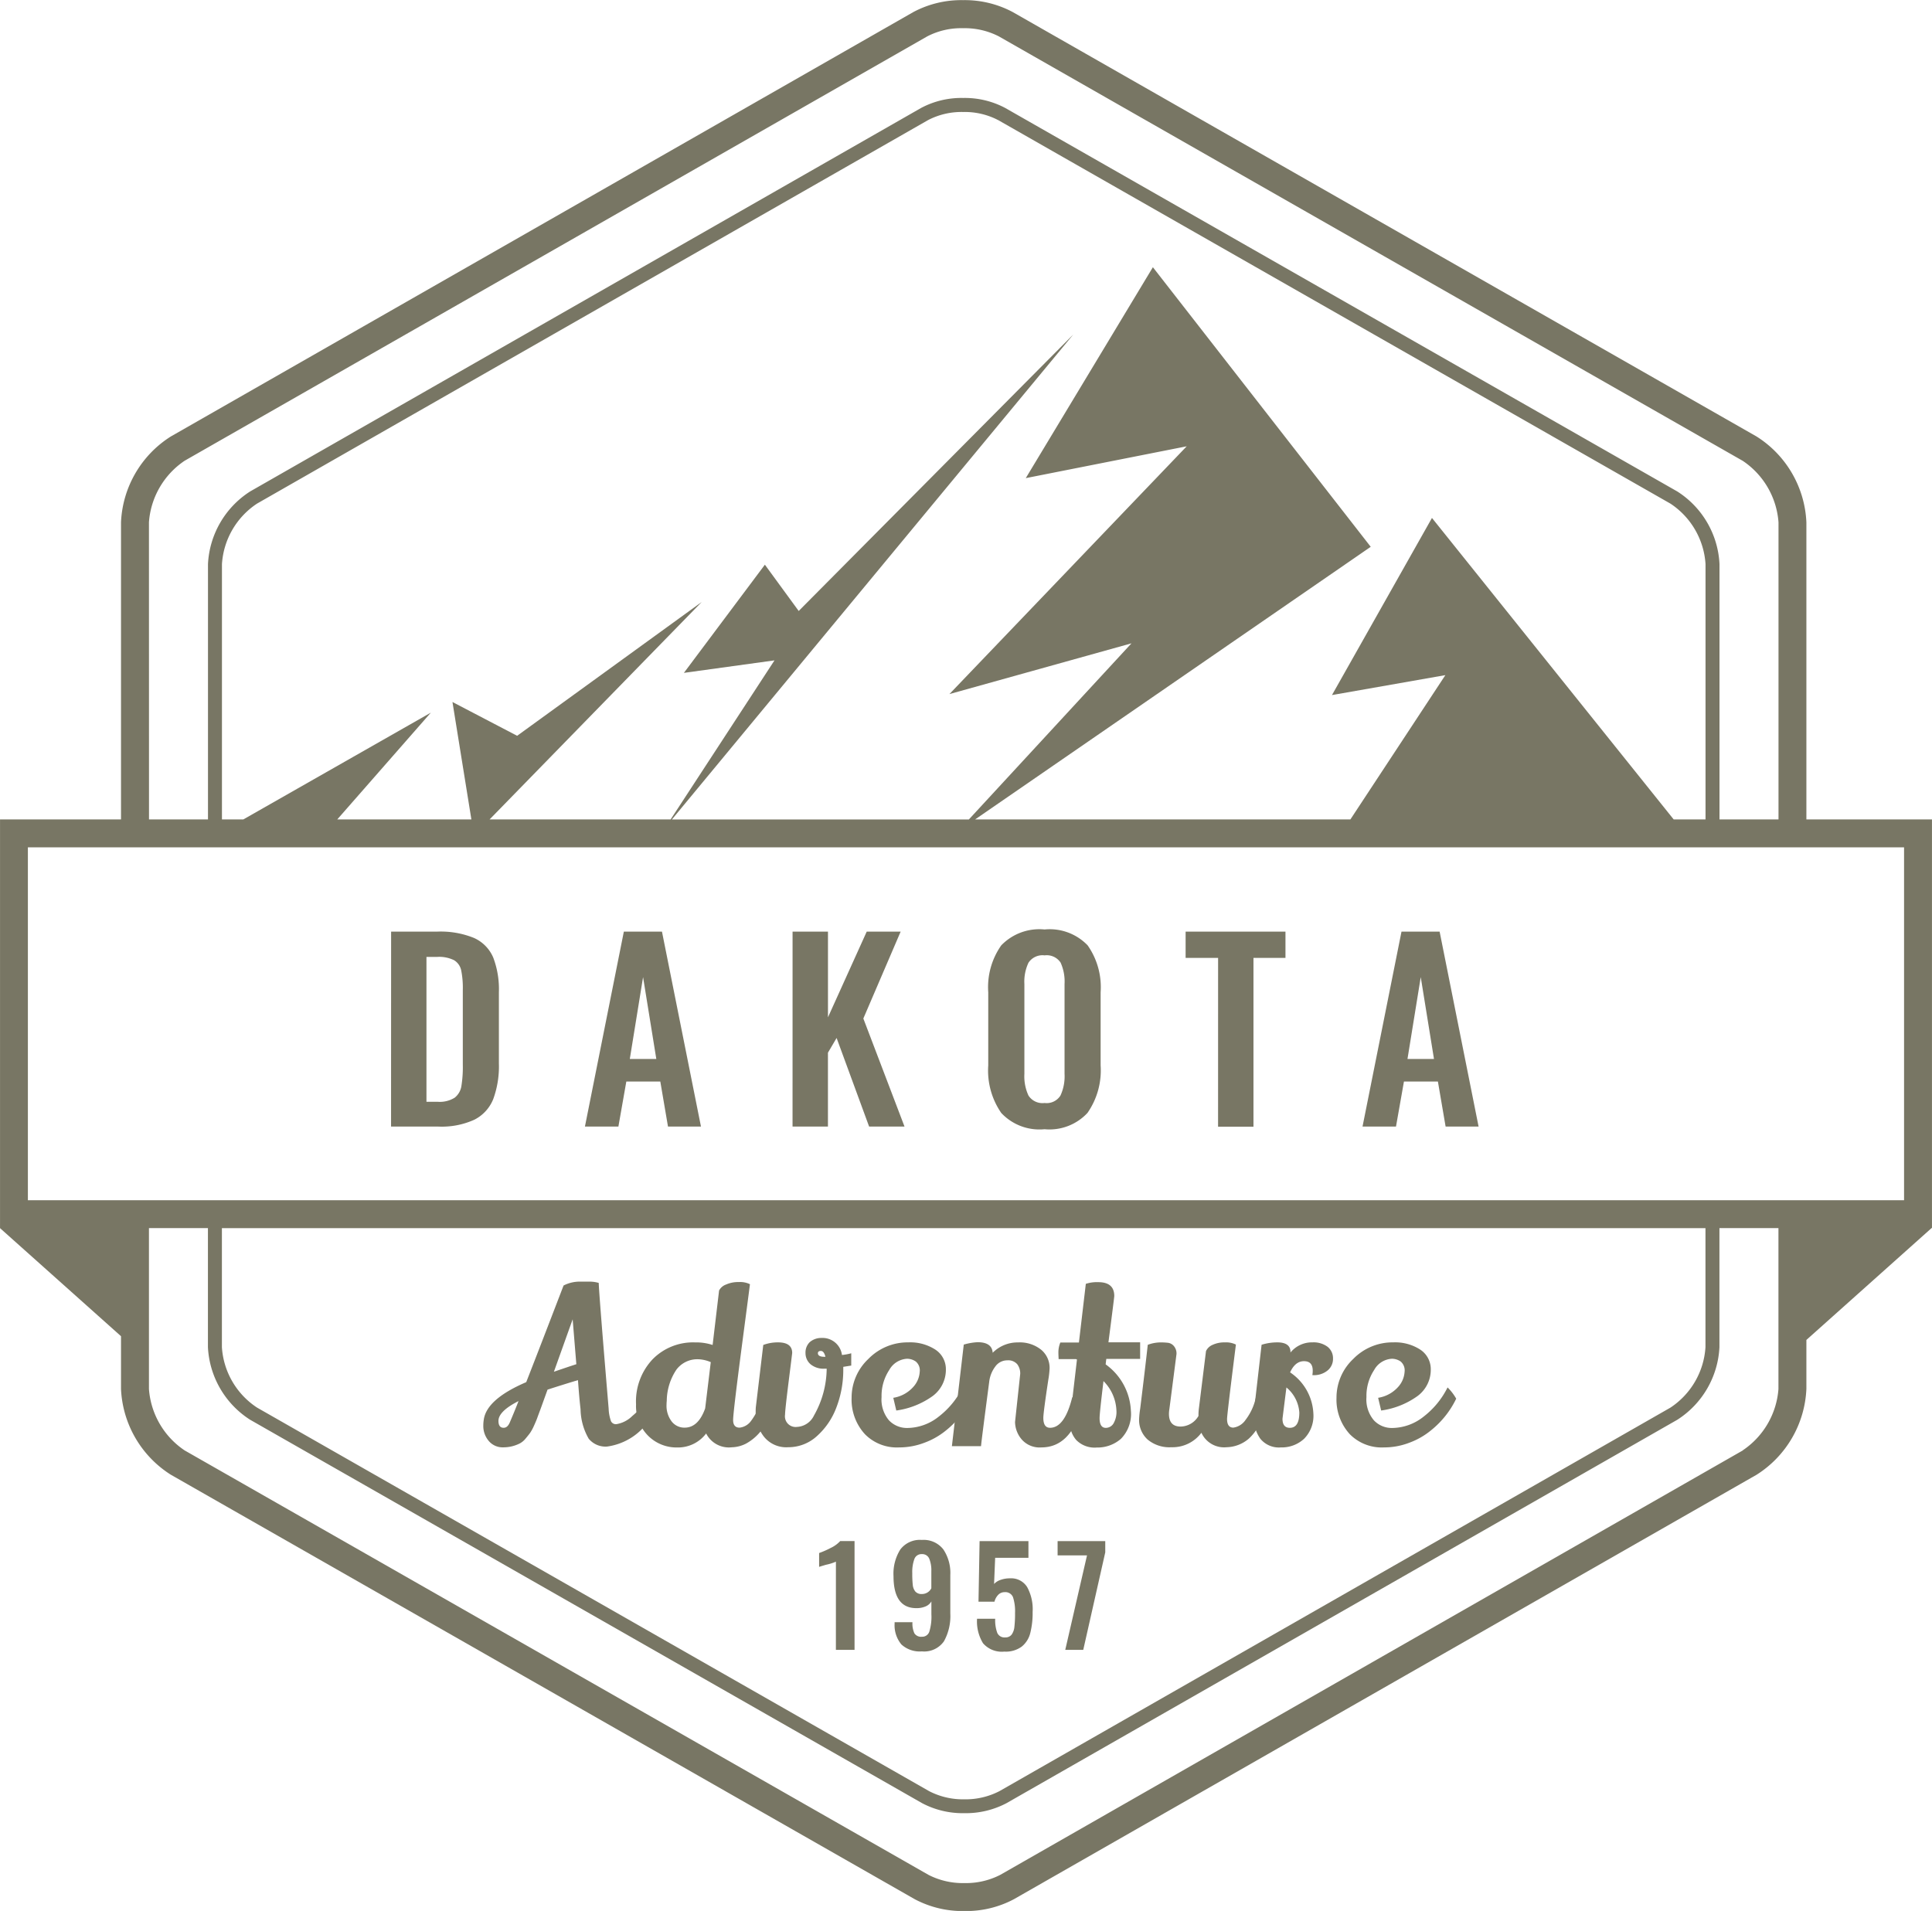 <svg id="Group_40" data-name="Group 40" xmlns="http://www.w3.org/2000/svg" width="70.95" height="70.181" viewBox="0 0 70.95 70.181">
  <g id="Group_35" data-name="Group 35" transform="translate(14.363 34.136)">
    <path id="Path_63" data-name="Path 63" d="M-2283.251,2412.329h1.687a3.242,3.242,0,0,1,1.363.235,1.382,1.382,0,0,1,.7.716,3.274,3.274,0,0,1,.208,1.277v2.608a3.5,3.5,0,0,1-.208,1.316,1.453,1.453,0,0,1-.694.756,2.887,2.887,0,0,1-1.317.252h-1.741Zm1.706,6.249a1.035,1.035,0,0,0,.627-.149.675.675,0,0,0,.247-.42,4.433,4.433,0,0,0,.053-.8v-2.74a3.257,3.257,0,0,0-.061-.726.569.569,0,0,0-.261-.365,1.238,1.238,0,0,0-.624-.12h-.389v5.321Z" transform="translate(2283.251 -2412.25)" fill="#787664"/>
    <path id="Path_64" data-name="Path 64" d="M-2272.664,2412.329h1.4l1.432,7.159h-1.211l-.282-1.653h-1.248l-.291,1.653h-1.229Zm1.192,4.676-.486-3.006-.487,3.006Z" transform="translate(2281.211 -2412.25)" fill="#787664"/>
    <path id="Path_65" data-name="Path 65" d="M-2264.281,2412.329h1.3v3.147l1.423-3.147h1.246l-1.37,3.191,1.512,3.968h-1.3l-1.194-3.253-.318.54v2.713h-1.3Z" transform="translate(2279.024 -2412.25)" fill="#787664"/>
    <path id="Path_66" data-name="Path 66" d="M-2254.558,2418.966a2.738,2.738,0,0,1-.478-1.745v-2.687a2.669,2.669,0,0,1,.478-1.724,1.943,1.943,0,0,1,1.59-.583,1.933,1.933,0,0,1,1.582.583,2.675,2.675,0,0,1,.477,1.724v2.687a2.732,2.732,0,0,1-.482,1.742,1.906,1.906,0,0,1-1.578.6A1.919,1.919,0,0,1-2254.558,2418.966Zm2.174-.64a1.681,1.681,0,0,0,.15-.795v-3.3a1.681,1.681,0,0,0-.145-.787.61.61,0,0,0-.588-.266.615.615,0,0,0-.592.271,1.63,1.63,0,0,0-.15.782v3.3a1.681,1.681,0,0,0,.15.795.613.613,0,0,0,.592.274A.6.6,0,0,0-2252.384,2418.326Z" transform="translate(2276.965 -2412.227)" fill="#787664"/>
    <path id="Path_67" data-name="Path 67" d="M-2244.517,2413.293h-1.193v-.964h3.667v.964h-1.175v6.2h-1.3Z" transform="translate(2274.887 -2412.25)" fill="#787664"/>
    <path id="Path_68" data-name="Path 68" d="M-2235.92,2412.329h1.4l1.431,7.159h-1.211l-.283-1.653h-1.247l-.292,1.653h-1.229Zm1.193,4.676-.486-3.006-.487,3.006Z" transform="translate(2273.025 -2412.25)" fill="#787664"/>
  </g>
  <g id="Group_37" data-name="Group 37" transform="translate(17.743 47.076)">
    <g id="Group_36" data-name="Group 36">
      <path id="Path_69" data-name="Path 69" d="M-2274.355,2434.927a.8.8,0,0,1-.67-.288,2.237,2.237,0,0,1-.3-1.083c-.032-.273-.063-.629-.095-1.069q-.555.167-1.117.349l-.269.745c-.054.142-.091.244-.111.3s-.06.152-.115.274a1.755,1.755,0,0,1-.143.266c-.039.054-.095.125-.166.209a.686.686,0,0,1-.218.183,1.335,1.335,0,0,1-.61.142.662.662,0,0,1-.527-.234.846.846,0,0,1-.2-.574,1.294,1.294,0,0,1,.016-.2q.1-.76,1.56-1.386.413-1.053,1.371-3.549a1.3,1.3,0,0,1,.641-.142h.361a1.185,1.185,0,0,1,.29.047q.007.372.364,4.618a1.508,1.508,0,0,0,.087.463.2.2,0,0,0,.19.107,1.076,1.076,0,0,0,.59-.3,3.234,3.234,0,0,0,.661-.752l.221.539-.189.253A2.224,2.224,0,0,1-2274.355,2434.927Zm-3.985-.943c0,.17.064.253.19.253.1,0,.172-.068.23-.205s.174-.406.317-.776Q-2278.339,2433.63-2278.34,2433.984Zm2.725-3.731-.689,1.926q.554-.19.824-.277Z" transform="translate(2278.902 -2428.876)" fill="#787664"/>
      <path id="Path_70" data-name="Path 70" d="M-2268.367,2428.977a1.092,1.092,0,0,1,.467-.09.823.823,0,0,1,.408.079q-.079.618-.254,1.94-.364,2.764-.364,3.046t.238.282a.6.6,0,0,0,.427-.257,2.455,2.455,0,0,0,.4-.844,1.174,1.174,0,0,1,.309.467,1.811,1.811,0,0,1-.9,1.22,1.2,1.2,0,0,1-.522.135.936.936,0,0,1-.943-.507,1.292,1.292,0,0,1-1.054.514,1.475,1.475,0,0,1-1.081-.435,1.545,1.545,0,0,1-.439-1.149,2.254,2.254,0,0,1,.609-1.656,2.078,2.078,0,0,1,1.545-.619h.048a1.929,1.929,0,0,1,.61.095l.237-2A.464.464,0,0,1-2268.367,2428.977Zm-1.027,2.745a.959.959,0,0,0-.8.384,2.092,2.092,0,0,0-.353,1.145,1.143,1.143,0,0,0-.008.135.951.951,0,0,0,.186.618.589.589,0,0,0,.479.23q.5,0,.753-.706l.206-1.7A1.279,1.279,0,0,0-2269.393,2431.722Z" transform="translate(2277.29 -2428.878)" fill="#787664"/>
      <path id="Path_71" data-name="Path 71" d="M-2263.061,2434.087a2.661,2.661,0,0,1-.714,1.049,1.554,1.554,0,0,1-1.057.408,1.049,1.049,0,0,1-.892-.392,1.45,1.45,0,0,1-.3-.9c0-.068,0-.137.009-.205l.27-2.259a1.527,1.527,0,0,1,.539-.095q.522,0,.523.388,0,.016-.131,1.058c-.087.694-.131,1.1-.131,1.208a.392.392,0,0,0,.436.451.731.731,0,0,0,.626-.419,3.538,3.538,0,0,0,.467-1.72h-.071a.751.751,0,0,1-.507-.15.536.536,0,0,1-.2-.42.534.534,0,0,1,.151-.4.641.641,0,0,1,.435-.158.719.719,0,0,1,.753.626,2.26,2.26,0,0,0,.341-.063v.451l-.293.047v.135A3.832,3.832,0,0,1-2263.061,2434.087Zm-.678-2c0,.09.077.135.23.135h.047c-.036-.142-.092-.214-.166-.214S-2263.739,2432.038-2263.739,2432.09Z" transform="translate(2276.032 -2429.469)" fill="#787664"/>
      <path id="Path_72" data-name="Path 72" d="M-2259.233,2433.38a.909.909,0,0,0,.242-.567.421.421,0,0,0-.147-.373.566.566,0,0,0-.321-.1.8.8,0,0,0-.654.416,1.726,1.726,0,0,0-.28.99,1.186,1.186,0,0,0,.273.856.909.909,0,0,0,.678.28,1.873,1.873,0,0,0,1.141-.411,3.094,3.094,0,0,0,.887-1.078,1.862,1.862,0,0,1,.317.413,3.377,3.377,0,0,1-.927,1.164,2.723,2.723,0,0,1-.787.451,2.584,2.584,0,0,1-.939.175,1.643,1.643,0,0,1-1.251-.483,1.874,1.874,0,0,1-.492-1.339,1.948,1.948,0,0,1,.614-1.426,2.015,2.015,0,0,1,1.469-.61,1.7,1.7,0,0,1,.991.265.856.856,0,0,1,.388.718,1.2,1.2,0,0,1-.486.989,2.988,2.988,0,0,1-1.335.531l-.11-.467A1.24,1.24,0,0,0-2259.233,2433.38Z" transform="translate(2275.024 -2429.514)" fill="#787664"/>
      <path id="Path_73" data-name="Path 73" d="M-2254.435,2434.66l.19-1.766a.561.561,0,0,0-.11-.356.44.44,0,0,0-.369-.142.535.535,0,0,0-.435.226,1.146,1.146,0,0,0-.225.565c-.19,1.448-.291,2.234-.3,2.362h-1.07l.436-3.731a2.2,2.2,0,0,1,.507-.088c.354,0,.538.13.555.388a1.287,1.287,0,0,1,.93-.38,1.254,1.254,0,0,1,.852.27.865.865,0,0,1,.308.682,3.268,3.268,0,0,1-.047.419q-.182,1.2-.183,1.4,0,.364.246.364.539,0,.816-1.125a1.439,1.439,0,0,1,.325.452q-.421,1.393-1.458,1.394a.872.872,0,0,1-.729-.3A1.013,1.013,0,0,1-2254.435,2434.66Z" transform="translate(2273.968 -2429.512)" fill="#787664"/>
      <path id="Path_74" data-name="Path 74" d="M-2249.669,2429.4q0,.048-.214,1.7h1.164v.61h-1.243l-.024.2a2.215,2.215,0,0,1,.927,1.7,1.3,1.3,0,0,1-.368,1.037,1.31,1.31,0,0,1-.884.317.947.947,0,0,1-.752-.273.973.973,0,0,1-.237-.662,1.28,1.28,0,0,1,.015-.189l.246-2.107-.032-.016h-.642c0-.052-.008-.138-.008-.257a.936.936,0,0,1,.072-.353h.682l.253-2.154a1.282,1.282,0,0,1,.444-.062C-2249.87,2428.887-2249.669,2429.057-2249.669,2429.4Zm.079,4.2a1.619,1.619,0,0,0-.475-1.076q-.143,1.178-.143,1.362c0,.238.077.356.229.356a.33.33,0,0,0,.277-.154A.839.839,0,0,0-2249.59,2433.6Z" transform="translate(2272.846 -2428.878)" fill="#787664"/>
      <path id="Path_75" data-name="Path 75" d="M-2244.353,2431.819q-.324,2.566-.325,2.732,0,.318.23.318a.65.65,0,0,0,.448-.282,2.077,2.077,0,0,0,.384-.843,1.523,1.523,0,0,1,.317.443,1.905,1.905,0,0,1-.578,1.085,1.293,1.293,0,0,1-.816.317.917.917,0,0,1-.927-.531,1.322,1.322,0,0,1-1.1.531,1.251,1.251,0,0,1-.879-.285.968.968,0,0,1-.309-.745,3.231,3.231,0,0,1,.04-.387q.182-1.474.278-2.344a1.351,1.351,0,0,1,.451-.088,2.16,2.16,0,0,1,.309.016.344.344,0,0,1,.2.119.419.419,0,0,1,.095.293l-.261,2.02a1.1,1.1,0,0,0-.016.174q0,.467.427.468a.771.771,0,0,0,.657-.389c0-.057,0-.15.016-.277l.261-2.107a.463.463,0,0,1,.238-.226,1.017,1.017,0,0,1,.456-.092A.812.812,0,0,1-2244.353,2431.819Z" transform="translate(2271.997 -2429.514)" fill="#787664"/>
      <path id="Path_76" data-name="Path 76" d="M-2240.324,2432.776q0-.347-.321-.347c-.215,0-.384.137-.51.411a1.924,1.924,0,0,1,.855,1.513,1.2,1.2,0,0,1-.341.926,1.206,1.206,0,0,1-.855.317.877.877,0,0,1-.753-.32,1.327,1.327,0,0,1-.238-.812c0-.1,0-.174.008-.223l.277-2.415a1.961,1.961,0,0,1,.578-.088c.322,0,.483.12.483.357v.016a1.013,1.013,0,0,1,.808-.373.858.858,0,0,1,.554.162.534.534,0,0,1,.2.432.548.548,0,0,1-.2.439.785.785,0,0,1-.527.171h-.032A.9.9,0,0,0-2240.324,2432.776Zm-.966.618q-.144,1.143-.144,1.15c0,.222.09.332.27.332.232,0,.348-.187.348-.561A1.311,1.311,0,0,0-2241.29,2433.394Z" transform="translate(2270.789 -2429.514)" fill="#787664"/>
      <path id="Path_77" data-name="Path 77" d="M-2236.322,2433.38a.909.909,0,0,0,.242-.567.423.423,0,0,0-.146-.373.567.567,0,0,0-.321-.1.793.793,0,0,0-.653.416,1.724,1.724,0,0,0-.281.99,1.185,1.185,0,0,0,.274.856.9.9,0,0,0,.677.28,1.875,1.875,0,0,0,1.141-.411,3.087,3.087,0,0,0,.887-1.078,1.855,1.855,0,0,1,.317.413,3.352,3.352,0,0,1-.927,1.164,2.72,2.72,0,0,1-.787.451,2.583,2.583,0,0,1-.939.175,1.646,1.646,0,0,1-1.252-.483,1.877,1.877,0,0,1-.491-1.339,1.95,1.95,0,0,1,.614-1.426,2.015,2.015,0,0,1,1.47-.61,1.7,1.7,0,0,1,.99.265.857.857,0,0,1,.388.718,1.2,1.2,0,0,1-.487.989,2.988,2.988,0,0,1-1.335.531l-.111-.467A1.24,1.24,0,0,0-2236.322,2433.38Z" transform="translate(2269.919 -2429.514)" fill="#787664"/>
    </g>
  </g>
  <g id="Group_38" data-name="Group 38" transform="translate(30.082 56.555)">
    <path id="Path_78" data-name="Path 78" d="M-2262.41,2441.884a1.8,1.8,0,0,1-.361.113c-.167.049-.253.076-.256.079v-.509a3.282,3.282,0,0,0,.431-.19,1.116,1.116,0,0,0,.343-.249h.527v3.995h-.685Z" transform="translate(2263.026 -2441.085)" fill="#787664"/>
    <path id="Path_79" data-name="Path 79" d="M-2259.223,2444.911a1.1,1.1,0,0,1-.249-.758v-.059h.656a.855.855,0,0,0,.072.41.293.293,0,0,0,.278.124.272.272,0,0,0,.269-.186,1.86,1.86,0,0,0,.076-.638v-.473a.445.445,0,0,1-.212.183.827.827,0,0,1-.341.064q-.837,0-.838-1.174a1.673,1.673,0,0,1,.249-.979.9.9,0,0,1,.791-.352.915.915,0,0,1,.79.348,1.554,1.554,0,0,1,.256.939v1.415a1.91,1.91,0,0,1-.234,1.021.887.887,0,0,1-.812.37A.992.992,0,0,1-2259.223,2444.911Zm1.1-2.069v-.621a1.13,1.13,0,0,0-.076-.458.276.276,0,0,0-.274-.169.274.274,0,0,0-.273.181,1.385,1.385,0,0,0-.077.525,3.688,3.688,0,0,0,.018.422.457.457,0,0,0,.093.244.3.3,0,0,0,.244.093A.382.382,0,0,0-2258.121,2442.843Z" transform="translate(2262.243 -2441.072)" fill="#787664"/>
    <path id="Path_80" data-name="Path 80" d="M-2255.346,2444.88a1.534,1.534,0,0,1-.219-.9h.666a1.36,1.36,0,0,0,.074.513.286.286,0,0,0,.291.173.283.283,0,0,0,.241-.106.59.59,0,0,0,.1-.287,4.133,4.133,0,0,0,.023-.5,1.688,1.688,0,0,0-.074-.582.3.3,0,0,0-.306-.187.32.32,0,0,0-.234.094.548.548,0,0,0-.141.256h-.587l.04-2.224h1.794v.612h-1.222l-.04.961a.574.574,0,0,1,.242-.151,1.023,1.023,0,0,1,.345-.056.69.69,0,0,1,.629.323,1.693,1.693,0,0,1,.2.909,3.015,3.015,0,0,1-.086.775.928.928,0,0,1-.314.5.989.989,0,0,1-.641.184A.911.911,0,0,1-2255.346,2444.88Z" transform="translate(2261.364 -2441.085)" fill="#787664"/>
    <path id="Path_81" data-name="Path 81" d="M-2250.678,2441.653h-1.08v-.524h1.75v.414l-.808,3.581h-.661Z" transform="translate(2260.515 -2441.085)" fill="#787664"/>
  </g>
  <g id="Group_39" data-name="Group 39" transform="translate(0)">
    <path id="Path_82" data-name="Path 82" d="M-2235.395,2398.4v-10.914a3.931,3.931,0,0,0-1.829-3.15l-27.318-15.589h0a3.751,3.751,0,0,0-1.823-.437,3.746,3.746,0,0,0-1.826.438l-27.269,15.588a3.932,3.932,0,0,0-1.828,3.151V2398.4h-4.443v15.01l4.443,3.969v1.938a3.934,3.934,0,0,0,1.828,3.148l27.32,15.59a3.739,3.739,0,0,0,1.823.435,3.727,3.727,0,0,0,1.824-.437l27.271-15.587a3.932,3.932,0,0,0,1.827-3.15v-1.8l4.6-4.111h.012V2398.4Zm-60.867-10.914a2.979,2.979,0,0,1,1.311-2.26l27.271-15.585a2.712,2.712,0,0,1,1.316-.3,2.737,2.737,0,0,1,1.313.3l27.319,15.589a2.976,2.976,0,0,1,1.313,2.259V2398.4h-2.167v-9.379a3.354,3.354,0,0,0-1.549-2.666l-24.682-14.085a3.158,3.158,0,0,0-1.543-.367,3.145,3.145,0,0,0-1.548.368l-24.638,14.083a3.364,3.364,0,0,0-1.548,2.667v9.379h-2.166Zm55.994,10.914-8.877-11.073-3.672,6.505,4.164-.732-3.488,5.3h-13.782l14.529-10.013-8-10.268-4.668,7.746,5.91-1.169-8.714,9.1,6.686-1.864-5.972,6.469h-10.906l14.743-17.814-10.086,10.157-1.242-1.7-2.974,3.973,3.327-.459-3.814,5.842h-6.649l7.79-7.986-6.778,4.914-2.375-1.241.695,4.313h-4.926l3.437-3.922-6.887,3.922h-.784v-9.379a2.881,2.881,0,0,1,1.289-2.221l24.638-14.082a2.665,2.665,0,0,1,1.293-.3,2.659,2.659,0,0,1,1.289.3l.129-.223-.128.223,24.683,14.083a2.88,2.88,0,0,1,1.289,2.22v9.379Zm-60.44,1.025h68.9v12.959h-68.9Zm7.125,13.985h54.482v4.372a2.876,2.876,0,0,1-1.289,2.221l-24.639,14.084a2.707,2.707,0,0,1-1.291.3,2.7,2.7,0,0,1-1.291-.3L-2292.293,2420a2.874,2.874,0,0,1-1.29-2.22Zm55.851,8.165-27.27,15.588a2.757,2.757,0,0,1-1.315.3,2.761,2.761,0,0,1-1.315-.3l-27.318-15.589a2.974,2.974,0,0,1-1.312-2.258v-5.908h2.166v4.372a3.362,3.362,0,0,0,1.548,2.666l24.684,14.085a3.194,3.194,0,0,0,1.544.365,3.208,3.208,0,0,0,1.546-.365l24.638-14.083a3.36,3.36,0,0,0,1.548-2.667v-4.372h2.167v5.908A2.977,2.977,0,0,1-2237.732,2421.57Z" transform="translate(2301.732 -2368.305)" fill="#787664"/>
  </g>
</svg>
